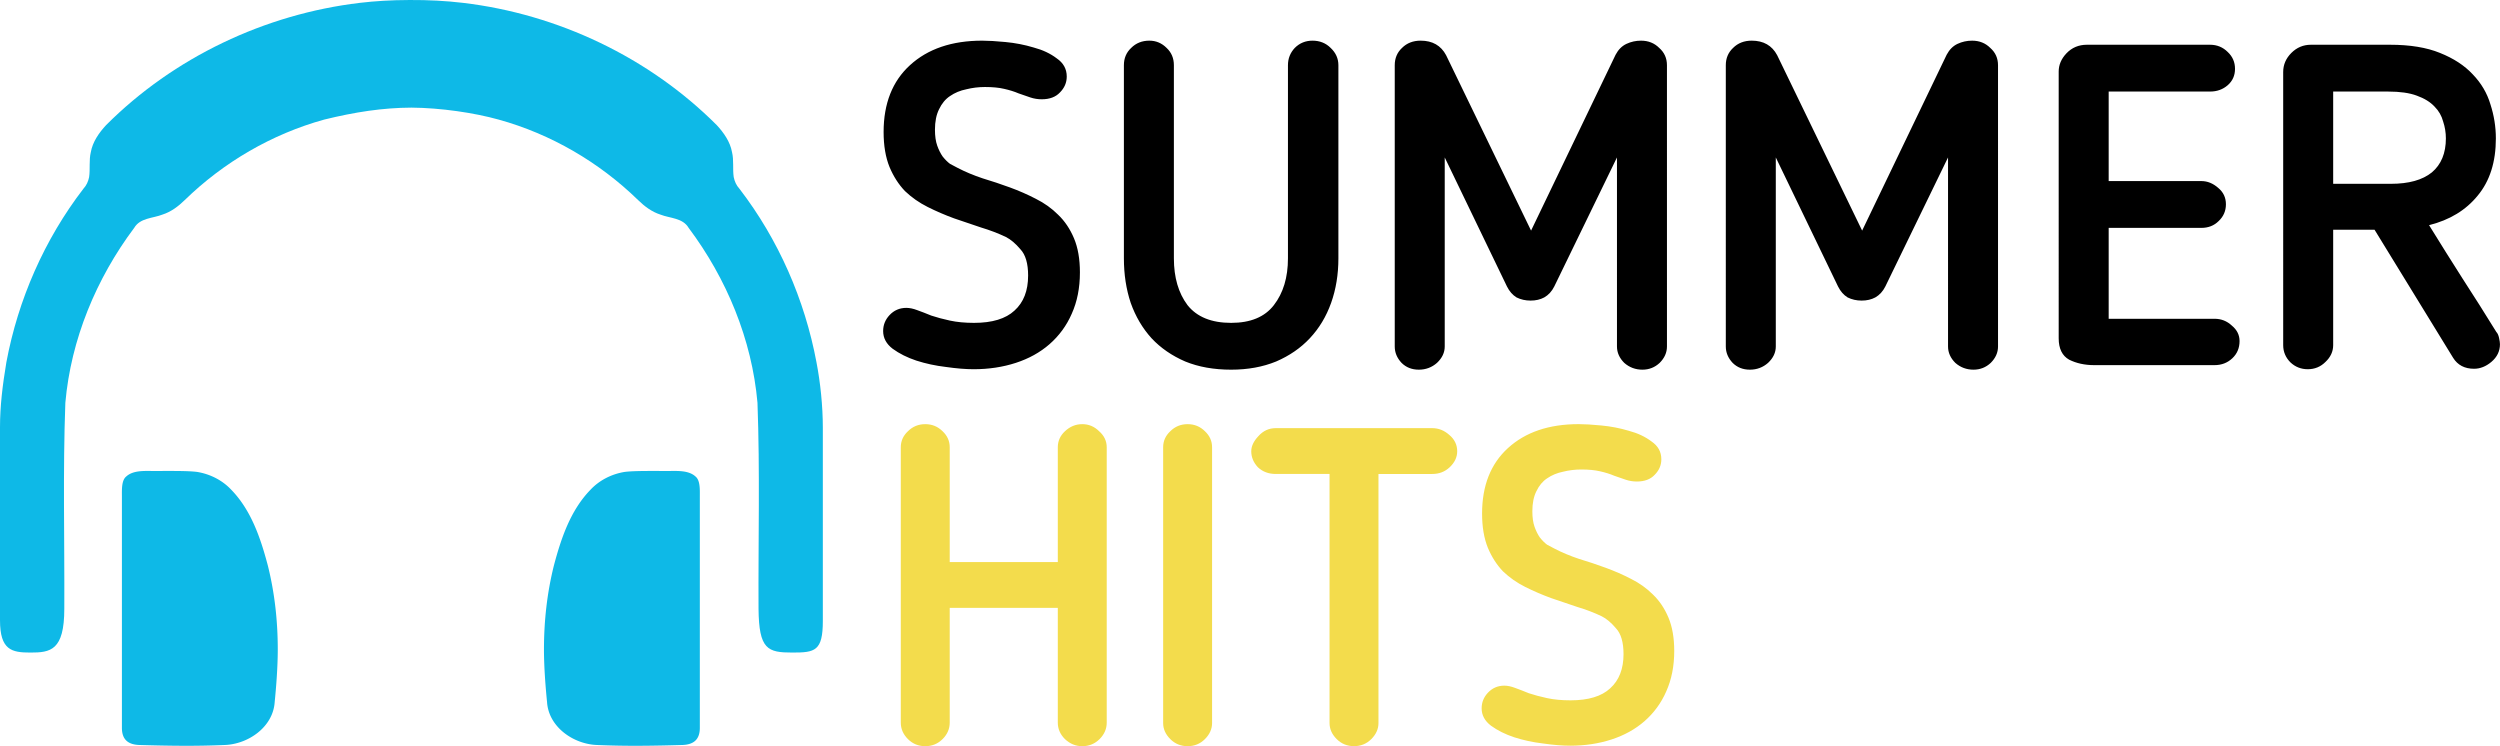 <svg width="933.853" height="278.733" viewBox="0 0 700.39 209.05" xmlns="http://www.w3.org/2000/svg">
    <g aria-label="SUMMER">
        <path d="M288.034 77.213q0-5.093-2.165-7.385-2.037-2.419-4.074-3.437-3.183-1.528-7.002-2.674-3.692-1.273-7.512-2.546-3.82-1.4-7.384-3.183t-6.366-4.456q-2.674-2.801-4.329-6.748-1.655-4.074-1.655-9.803 0-11.968 7.384-18.716 7.512-6.875 20.244-6.875 2.546 0 6.493.382 4.074.382 7.893 1.528 3.82 1.018 6.494 3.055 2.8 1.91 2.8 5.093 0 2.546-1.91 4.456-1.782 1.91-5.092 1.91-1.655 0-3.183-.51t-3.31-1.145q-1.782-.764-4.074-1.273-2.165-.51-5.347-.51-2.674 0-5.22.637-2.547.51-4.584 1.91-1.91 1.273-3.055 3.692-1.146 2.292-1.146 5.73 0 2.673.636 4.455t1.528 3.056q1.019 1.273 2.037 2.037 1.146.636 2.165 1.146 3.183 1.655 7.002 2.928 3.82 1.146 7.639 2.546t7.257 3.183q3.565 1.783 6.238 4.456 2.801 2.674 4.457 6.62t1.655 9.55q0 6.492-2.292 11.585-2.164 4.965-6.239 8.53-3.946 3.438-9.42 5.22t-11.841 1.783q-3.31 0-7.767-.637-4.328-.51-8.275-1.782-3.82-1.274-6.62-3.31-2.674-2.038-2.674-4.966 0-2.546 1.782-4.456 1.91-2.037 4.71-2.037 1.401 0 3.057.637 1.782.636 3.946 1.527 2.292.764 5.22 1.4t6.748.637q7.639 0 11.331-3.437 3.82-3.438 3.82-9.803zM374.959 72.375q0 6.747-2.037 12.477t-5.984 9.93q-3.82 4.074-9.422 6.493-5.602 2.292-12.604 2.292-7.257 0-12.859-2.292-5.602-2.419-9.421-6.493-3.82-4.201-5.857-9.93-1.91-5.73-1.91-12.477v-54.11q0-2.928 2.038-4.838 2.037-2.037 5.092-2.037 2.801 0 4.838 2.037 2.037 1.91 2.037 4.838v54.11q0 8.02 3.82 13.113 3.946 4.965 12.222 4.965 8.148 0 11.968-4.965 3.947-5.093 3.947-13.113v-54.11q0-2.8 1.91-4.838 2.036-2.037 4.965-2.037 3.055 0 5.092 2.037 2.165 2.037 2.165 4.838v54.11zM467.008 97.074q0 2.546-2.037 4.583-2.037 1.91-4.838 1.91-2.928 0-5.093-1.91-2.037-2.037-2.037-4.583V44.11l-17.57 36.158q-1.018 2.037-2.8 3.056-1.655.89-3.82.89t-3.947-.89q-1.655-1.019-2.673-3.056L404.75 44.11v52.964q0 2.546-2.165 4.583-2.164 1.91-5.092 1.91t-4.838-1.91q-1.91-2.037-1.91-4.583V18.265q0-2.928 2.037-4.838 2.037-2.037 5.22-2.037 4.965 0 7.13 4.074l23.808 49.144 23.68-49.271q1.146-2.164 3.056-3.056t4.074-.89q3.056 0 5.093 2.036 2.164 1.91 2.164 4.838zM559.758 97.074q0 2.546-2.037 4.583-2.037 1.91-4.838 1.91-2.929 0-5.093-1.91-2.037-2.037-2.037-4.583V44.11l-17.57 36.158q-1.018 2.037-2.8 3.056-1.656.89-3.82.89t-3.947-.89q-1.655-1.019-2.673-3.056L497.5 44.11v52.964q0 2.546-2.164 4.583-2.164 1.91-5.093 1.91-2.928 0-4.838-1.91-1.91-2.037-1.91-4.583V18.265q0-2.928 2.038-4.838 2.037-2.037 5.22-2.037 4.965 0 7.13 4.074l23.807 49.144 23.681-49.271q1.146-2.164 3.056-3.056 1.91-.89 4.074-.89 3.055 0 5.092 2.036 2.165 1.91 2.165 4.838zM627.426 95.546q0 2.928-2.037 4.838t-4.965 1.91h-33.739q-3.947 0-7.002-1.528-2.929-1.655-2.929-5.984V20.048q0-2.801 2.165-5.093 2.292-2.419 5.73-2.419h34.502q2.928 0 4.965 2.037 2.037 1.91 2.037 4.71t-2.037 4.584-4.965 1.783h-28.392v25.08h25.973q2.546 0 4.71 1.91 2.165 1.783 2.165 4.584t-2.037 4.71q-1.91 1.91-4.838 1.91h-25.973v25.464h29.665q2.8 0 4.838 1.91 2.164 1.782 2.164 4.328zM699.232 38.763q0 9.93-5.092 16.042-4.966 6.111-13.623 8.275 4.71 7.64 9.421 15.024Q694.65 85.36 699.36 93q.509.509.764 1.655.254 1.146.254 1.782 0 2.929-2.419 4.966-2.291 1.91-4.838 1.91-3.946 0-5.856-3.056l-22.026-35.903h-11.586v32.338q0 2.674-2.164 4.71-2.037 2.038-4.965 2.038-2.801 0-4.838-1.91-2.037-2.037-2.037-4.838V20.175q0-3.056 2.291-5.347 2.292-2.292 5.475-2.292h22.153q8.403 0 14.005 2.292 5.729 2.291 9.166 5.984 3.565 3.692 4.966 8.402 1.527 4.711 1.527 9.55zm-14.004 0q0-2.419-.764-4.71-.637-2.42-2.42-4.202-1.782-1.91-4.965-3.056-3.055-1.145-8.02-1.145h-15.406v25.845h16.17q7.511 0 11.458-3.183 3.947-3.31 3.947-9.549z"/>
    </g>
    <g fill="#0eb9e7" stroke-width="1.001">
        <path d="M100.8.801c-26.594 3.16-52.119 15.28-71.073 34.245-1.974 2.129-3.78 4.692-4.288 7.6-.546 2.252-.138 4.737-.475 6.99-.25 1.179-.713 2.291-1.61 3.254-10.906 14.202-18.283 31.022-21.57 48.604C.71 107.934 0 113.808 0 119.714v54.036c0 8.382 3.273 9.069 8.521 9.069 5.613 0 9.495-.56 9.495-12.281.094-19.237-.42-38.483.292-57.698 1.56-17.74 8.656-34.811 19.289-49.003 1.664-2.815 5.19-2.648 7.9-3.715 2.418-.764 4.471-2.323 6.26-4.07 10.885-10.603 24.438-18.514 39.09-22.555 8.551-2.096 16.324-3.308 24.414-3.347 8.2.058 17.616 1.45 24.415 3.347 14.652 4.04 28.205 11.952 39.09 22.554 1.79 1.748 3.84 3.307 6.258 4.07 2.71 1.068 6.239.9 7.903 3.716 10.633 14.192 17.728 31.262 19.287 49.003.712 19.215.2 38.461.294 57.698.106 11.439 2.551 12.28 9.493 12.28 6.306 0 8.523-.394 8.523-8.876v-54.116c0-6.09-.704-12.754-1.783-18.332-3.287-17.582-10.665-34.401-21.571-48.604-.902-.968-1.366-2.089-1.615-3.275-.332-2.256.077-4.743-.476-6.993-.514-2.898-2.314-5.453-4.282-7.576C181.843 16.082 156.315 3.962 129.72.801c-4.798-.566-9.63-.824-14.972-.8-5.342.025-9.659.294-13.95.8z"/>
        <path d="M174.997 132.212c2.575-.34 7.77-.262 12.276-.262 2.343 0 5.624-.252 7.567 1.539 1.353 1.08 1.22 3.704 1.22 5.557v64.868c0 3.239-1.701 4.65-4.736 4.793-4.089.123-8.186.216-12.281.23a244.78 244.78 0 0 1-11.728-.22c-6.625-.208-13.606-5.023-14.056-12.025-.407-4.021-.864-9.815-.864-14.745 0-7.925.86-15.841 2.79-23.539 2.01-7.588 4.647-15.448 10.236-21.193 2.511-2.69 5.955-4.417 9.576-5.003zM55.217 132.212c-2.576-.34-7.77-.262-12.277-.262-2.342 0-5.624-.252-7.567 1.539-1.353 1.08-1.219 3.704-1.219 5.557v64.868c0 3.239 1.701 4.65 4.736 4.793 4.089.123 8.186.216 12.28.23a244.78 244.78 0 0 0 11.729-.22c6.624-.208 13.606-5.023 14.055-12.025.408-4.021.864-9.815.864-14.745 0-7.925-.86-15.841-2.79-23.539-2.009-7.588-4.646-15.448-10.235-21.193-2.512-2.69-5.955-4.417-9.576-5.003z"/>
    </g>
    <g fill="#f3dc4c">
        <path d="M310.056 202.444q0 2.617-1.994 4.61t-4.86 1.995q-2.741 0-4.86-1.994-1.993-1.994-1.993-4.61v-32.15h-30.28v32.15q0 2.616-1.994 4.61t-4.86 1.994-4.86-1.994-1.994-4.61V125.31q0-2.617 1.994-4.486 1.994-1.994 4.86-1.994 2.866 0 4.86 1.994 1.994 1.87 1.994 4.486v32.149h30.28v-32.15q0-2.616 1.993-4.485 2.119-1.994 4.86-1.994t4.735 1.994q2.119 1.87 2.119 4.486zM325.863 125.31q0-2.617 1.994-4.486 1.993-1.994 4.86-1.994 2.865 0 4.86 1.994 1.993 1.869 1.993 4.486v77.257q0 2.492-1.994 4.486t-4.86 1.994-4.86-1.994-1.993-4.486zM372.48 132.784h-15.078q-2.99 0-4.984-1.869-1.87-1.994-1.87-4.486 0-2.118 1.994-4.237 1.994-2.243 4.86-2.243h43.863q2.616 0 4.735 1.87 2.243 1.869 2.243 4.61 0 2.492-2.119 4.486-1.993 1.87-4.86 1.87h-15.078v69.78q0 2.492-1.993 4.486t-4.86 1.993-4.86-1.993-1.994-4.486zM454.84 183.247q0-4.984-2.118-7.227-1.994-2.367-3.988-3.364-3.115-1.496-6.853-2.617-3.614-1.246-7.352-2.492-3.738-1.371-7.227-3.116t-6.23-4.361q-2.618-2.741-4.238-6.604-1.62-3.988-1.62-9.595 0-11.714 7.228-18.318 7.352-6.729 19.813-6.729 2.492 0 6.355.374 3.987.374 7.725 1.495 3.739.997 6.355 2.991 2.742 1.87 2.742 4.984 0 2.493-1.87 4.362-1.744 1.869-4.984 1.869-1.62 0-3.115-.499-1.495-.498-3.24-1.121-1.744-.748-3.987-1.246-2.119-.499-5.234-.499-2.617 0-5.109.623-2.492.499-4.486 1.87-1.87 1.246-2.99 3.613-1.122 2.243-1.122 5.608 0 2.617.623 4.361.623 1.745 1.495 2.99.997 1.247 1.994 1.995 1.122.623 2.118 1.121 3.116 1.62 6.854 2.866 3.738 1.122 7.476 2.492t7.103 3.115q3.49 1.745 6.106 4.362 2.741 2.617 4.361 6.48t1.62 9.345q0 6.355-2.243 11.34-2.118 4.86-6.105 8.349-3.863 3.364-9.221 5.109t-11.59 1.744q-3.239 0-7.6-.623-4.237-.498-8.1-1.744-3.738-1.246-6.48-3.24-2.616-1.994-2.616-4.86 0-2.492 1.744-4.361 1.87-1.994 4.61-1.994 1.372 0 2.991.623 1.745.623 3.863 1.495 2.243.748 5.11 1.371 2.865.623 6.604.623 7.476 0 11.09-3.364 3.738-3.365 3.738-9.595z"/>
    </g>
</svg>
